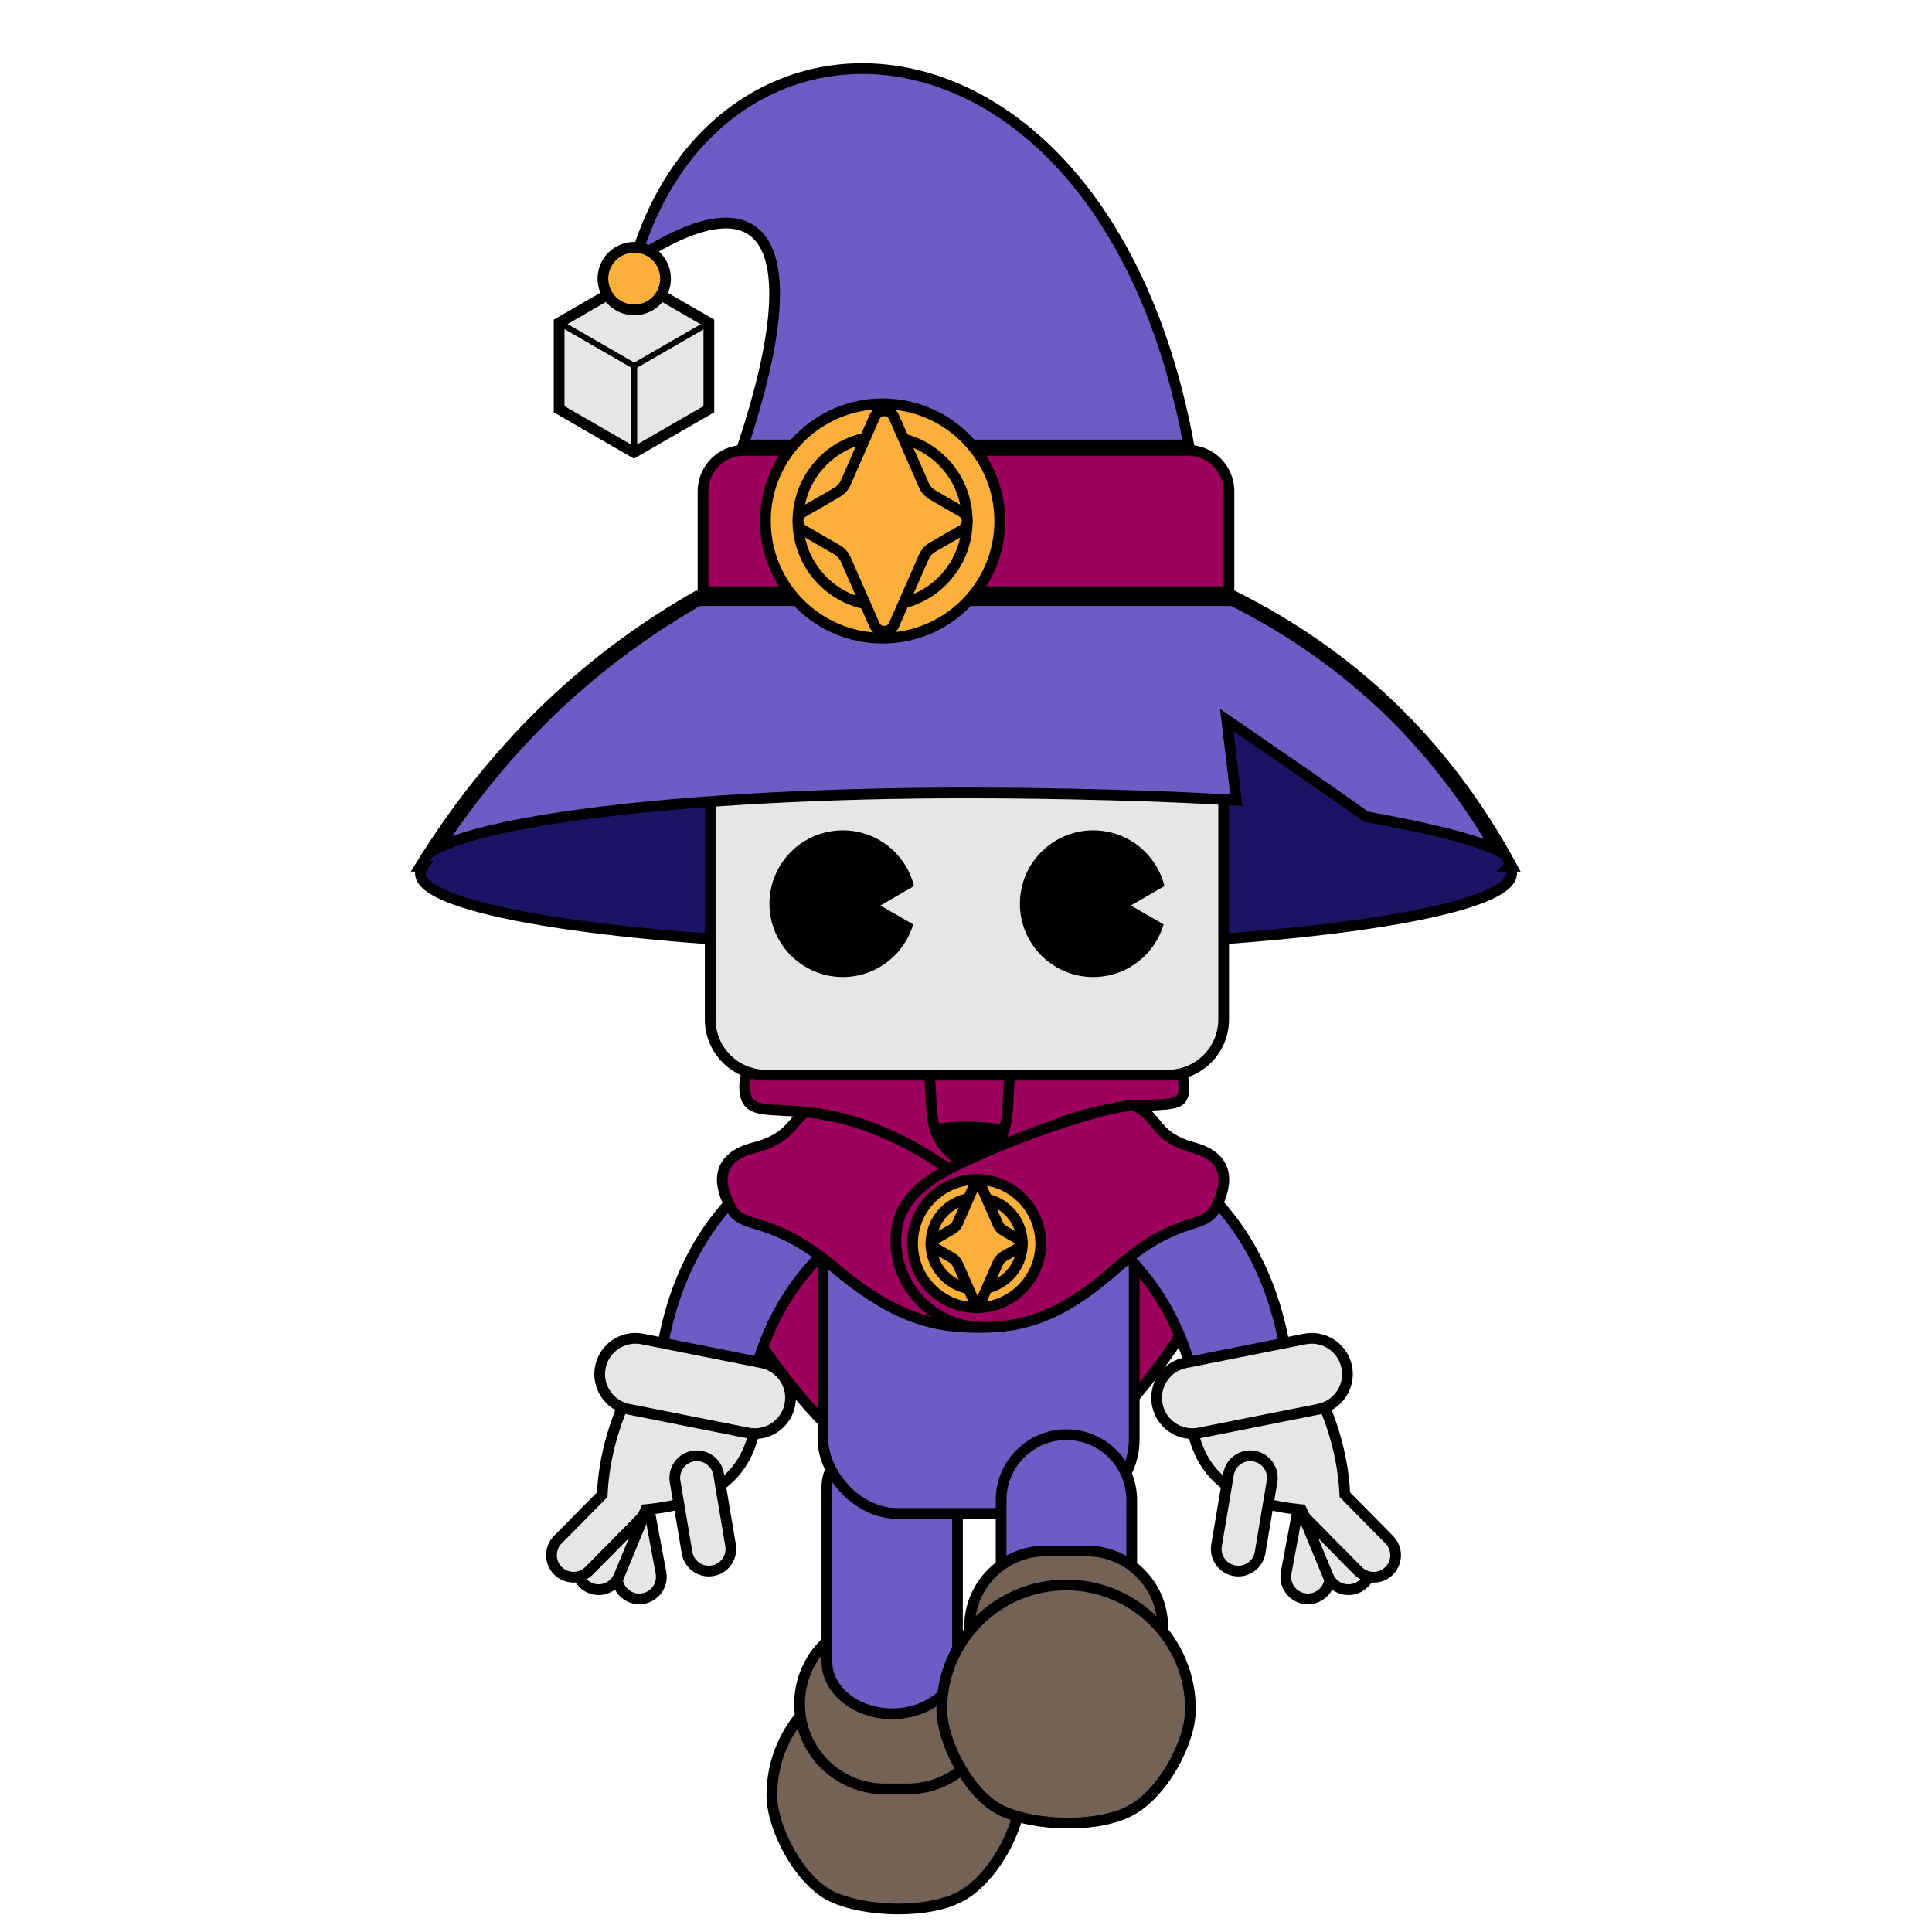 <?xml version="1.0" encoding="UTF-8"?><svg id="Front" xmlns="http://www.w3.org/2000/svg" viewBox="0 0 1080 1080"><defs><style>.cls-1,.cls-2,.cls-3,.cls-4,.cls-5,.cls-6{stroke:#000;stroke-miterlimit:10;}.cls-1,.cls-2,.cls-3,.cls-4,.cls-6{stroke-width:6px;}.cls-1,.cls-7,.cls-5{fill:#e6e6e6;}.cls-8,.cls-4{fill:#9e005d;}.cls-2,.cls-9{fill:#6c5cc4;}.cls-3,.cls-10{fill:#fbb03b;}.cls-11{fill:#736357;}.cls-5{stroke-width:3px;}.cls-6{fill:#1b1464;}</style></defs><g><g><path class="cls-11" d="M502.05,1067.13c-13.85,0-27.61-2.56-36.81-6.85-18.19-8.48-33.77-38.31-33.77-56.78,0-38.32,31.18-69.5,69.5-69.5s69.5,31.18,69.5,69.5c0,17.79-15.11,47.11-33.88,56.84-8.46,4.38-20.72,6.79-34.54,6.79h0Z"/><path d="M500.97,937c36.67,0,66.5,29.83,66.5,66.5,0,8.49-3.63,19.84-9.71,30.35-6.37,11.01-14.59,19.7-22.55,23.82-7.92,4.1-20.01,6.46-33.16,6.46s-26.72-2.46-35.54-6.57c-7.78-3.63-15.92-12.13-22.32-23.31-6.09-10.64-9.72-22.14-9.72-30.75,0-36.67,29.83-66.5,66.5-66.5m0-6c-40.04,0-72.5,32.46-72.5,72.5,0,19.61,16.2,50.5,35.5,59.5,9.9,4.62,24.05,7.13,38.08,7.13s26.53-2.26,35.92-7.13c19.3-10,35.5-39.89,35.5-59.5,0-40.04-32.46-72.5-72.5-72.5h0Z"/></g><g><path class="cls-11" d="M494.47,1000c-26.19,0-47.5-21.31-47.5-47.5s21.31-47.5,47.5-47.5h13c26.19,0,47.5,21.31,47.5,47.5s-21.31,47.5-47.5,47.5h-13Z"/><path d="M507.47,908c24.54,0,44.5,19.96,44.5,44.5s-19.96,44.5-44.5,44.5h-13c-24.54,0-44.5-19.96-44.5-44.5s19.96-44.5,44.5-44.5h13m0-6h-13c-27.89,0-50.5,22.61-50.5,50.5s22.61,50.5,50.5,50.5h13c27.89,0,50.5-22.61,50.5-50.5s-22.61-50.5-50.5-50.5h0Z"/></g></g><path class="cls-4" d="M424.67,750.45c74.75,110.54,152.1,117.54,232.59,0,22.96-43.4,34.51-79.36,0-85.31,0-50.85-232.59-50.85-232.59,0-17.75,18.29-18.63,46.22,0,85.31Z"/><g><path class="cls-9" d="M498.73,958c-20.13,0-36.5-13.15-36.5-29.32v-97.36c0-16.17,16.37-29.32,36.5-29.32s36.5,13.15,36.5,29.32v97.36c0,16.17-16.37,29.32-36.5,29.32Z"/><path d="M498.73,805c18.47,0,33.5,11.81,33.5,26.32v97.36c0,14.51-15.03,26.32-33.5,26.32s-33.5-11.81-33.5-26.32v-97.36c0-14.51,15.03-26.32,33.5-26.32m0-6h0c-21.82,0-39.5,14.47-39.5,32.32v97.36c0,17.85,17.68,32.32,39.5,32.32h0c21.82,0,39.5-14.47,39.5-32.32v-97.36c0-17.85-17.68-32.32-39.5-32.32h0Z"/></g><rect class="cls-2" x="460.03" y="622" width="174" height="224" rx="41.43" ry="41.43"/><g><path class="cls-9" d="M670.23,785.85c-7.89-50.99-34.5-88.66-79.15-112.06l47.74-33.76c43.99,24.06,69.91,60.75,79.18,112.04l-47.76,33.77Z"/><path d="M639,643.57c20.05,11.25,36.45,25.54,48.79,42.5,13.1,18.01,22.14,39.75,26.89,64.66l-42.29,29.9c-8.64-47.96-34.04-83.95-75.65-107.19l42.25-29.88m-.4-7.06l-53.33,37.71c46.34,22.7,75.37,60.39,82.67,116.92l53.33-37.71c-9.69-56.44-39.09-93.61-82.67-116.92h0Z"/></g><g><g><path class="cls-7" d="M731.12,893.77c-.76,0-1.52-.07-2.28-.21-3.24-.6-6.05-2.43-7.91-5.15s-2.56-6-1.95-9.23l7.39-39.65c1.09-5.84,6.18-10.08,12.11-10.08,.76,0,1.52,.07,2.28,.21,6.69,1.25,11.11,7.7,9.86,14.38l-7.39,39.65c-1.09,5.84-6.18,10.08-12.11,10.08Z"/><path d="M738.47,832.45h0c.57,0,1.16,.05,1.73,.16,2.45,.46,4.58,1.84,5.99,3.9,1.41,2.06,1.93,4.54,1.48,6.99l-.12,.65-7.15,38.34-.12,.66c-.82,4.42-4.68,7.63-9.16,7.63-.57,0-1.16-.05-1.73-.16-2.45-.46-4.58-1.84-5.99-3.9-1.41-2.06-1.93-4.54-1.48-6.99l.12-.65,7.15-38.34,.12-.65c.82-4.42,4.68-7.63,9.16-7.63m0-6c-7.24,0-13.68,5.15-15.06,12.53l-.12,.66-7.15,38.34-.12,.66c-1.55,8.32,3.94,16.33,12.26,17.88,.95,.18,1.89,.26,2.83,.26,7.24,0,13.68-5.15,15.06-12.53l.12-.66,7.15-38.34,.12-.66c1.55-8.32-3.94-16.33-12.26-17.88-.95-.18-1.89-.26-2.83-.26h0Z"/></g><g><path class="cls-7" d="M753.82,888.63c-5.02,0-9.49-3-11.41-7.63l-15.38-37.28c-1.26-3.05-1.25-6.4,.01-9.44,1.26-3.04,3.64-5.41,6.68-6.67,1.51-.62,3.09-.94,4.7-.94,5.02,0,9.49,3,11.41,7.63l15.38,37.28c2.59,6.29-.41,13.51-6.7,16.11-1.51,.62-3.09,.94-4.7,.94Z"/><path d="M738.42,829.67h0c3.8,0,7.19,2.27,8.63,5.78l.25,.62,14.88,36.05,.25,.62c1.96,4.76-.31,10.22-5.07,12.19-1.14,.47-2.34,.71-3.55,.71-3.8,0-7.19-2.27-8.63-5.78l-.25-.62-14.88-36.05-.25-.62c-.95-2.3-.95-4.84,0-7.14,.96-2.3,2.75-4.09,5.06-5.04,1.14-.47,2.34-.71,3.55-.71m0-6c-1.95,0-3.93,.37-5.84,1.16-7.83,3.23-11.56,12.19-8.33,20.02l.25,.62,14.88,36.05,.25,.62c2.44,5.91,8.16,9.49,14.18,9.49,1.95,0,3.93-.37,5.84-1.16,7.83-3.23,11.56-12.19,8.33-20.02l-.25-.62-14.88-36.05-.25-.62c-2.44-5.92-8.16-9.49-14.18-9.49h0Z"/></g><g><path class="cls-7" d="M767.85,881.69c-3.32,0-6.44-1.3-8.77-3.67l-28.35-28.7c-1.07-1.09-1.93-2.37-2.55-3.8l-.7-1.62-1.75-.18c-32.14-3.32-51.04-16.15-57.79-39.22l-.05-.15c-1.22-3.5-1.33-7.13-.3-10.21,.94-2.81,2.73-4.8,5.03-5.61l51.49-18c.75-.26,1.53-.39,2.34-.39,4.58,0,9.2,4.04,11.22,9.82l.05,.13,.06,.13c8.31,18.05,13,36.29,13.95,54.2l.06,1.14,24.83,25.14c2.32,2.34,3.58,5.45,3.56,8.74-.02,3.29-1.32,6.38-3.67,8.7-2.32,2.29-5.4,3.56-8.67,3.56Z"/><path d="M726.45,773.14c2.74,0,6.61,2.74,8.39,7.81l.09,.27,.12,.26c8.15,17.71,12.75,35.57,13.68,53.1l.12,2.28,1.6,1.62,23.56,23.85,.47,.47c1.75,1.77,2.71,4.12,2.69,6.62-.02,2.49-1,4.83-2.77,6.58-1.76,1.74-4.09,2.69-6.56,2.69s-4.87-.99-6.64-2.77l-.47-.47-27.41-27.75-.47-.47c-.81-.82-1.46-1.79-1.93-2.88l-1.39-3.24-3.51-.36c-30.79-3.18-48.85-15.31-55.22-37.08l-.04-.15-.05-.15c-.99-2.84-1.1-5.85-.29-8.27,.37-1.11,1.27-3.06,3.17-3.73l51.49-18c.43-.15,.88-.22,1.35-.22m0-6c-1.12,0-2.24,.18-3.33,.56l-51.49,18c-6.61,2.31-9.55,11.1-6.57,19.64,7.47,25.57,28.93,38.12,60.36,41.37,.73,1.71,1.78,3.32,3.17,4.73l.47,.47,27.41,27.75,.47,.47c3,3.04,6.95,4.56,10.91,4.56s7.79-1.47,10.77-4.42c6.02-5.95,6.08-15.66,.13-21.68l-.47-.47-23.56-23.85c-1-18.85-5.93-37.26-14.22-55.29-2.49-7.13-8.34-11.83-14.05-11.83h0Z"/></g><g><path class="cls-7" d="M666.51,801.4c-9.5,0-17.74-6.77-19.59-16.1-1.04-5.24,.02-10.57,2.99-15.01,2.97-4.44,7.49-7.46,12.73-8.5l66.69-13.27c1.3-.26,2.62-.39,3.93-.39,9.5,0,17.73,6.77,19.59,16.1,1.04,5.24-.02,10.57-2.99,15.01-2.97,4.44-7.49,7.46-12.73,8.5l-66.69,13.27c-1.3,.26-2.62,.39-3.93,.39Z"/><path d="M733.26,745.13v6c8.07,0,15.07,5.76,16.65,13.69,.89,4.45-.02,8.99-2.54,12.76-2.52,3.78-6.36,6.34-10.82,7.23l-66.69,13.27c-1.1,.22-2.23,.33-3.34,.33-8.07,0-15.07-5.76-16.65-13.69-.89-4.45,.02-8.99,2.54-12.76,2.52-3.78,6.36-6.34,10.82-7.23l66.69-13.27c1.1-.22,2.23-.33,3.34-.33v-6m0,0c-1.49,0-3,.15-4.51,.45l-66.69,13.27c-12.46,2.48-20.55,14.59-18.07,27.04,2.18,10.94,11.78,18.52,22.53,18.52,1.49,0,3-.15,4.51-.45l66.69-13.27c12.46-2.48,20.55-14.59,18.07-27.04-2.18-10.94-11.78-18.52-22.53-18.52h0Z"/></g><g><path class="cls-7" d="M692.24,878.23c-.69,0-1.38-.06-2.06-.17-3.25-.55-6.09-2.32-8-5.01-1.91-2.68-2.66-5.95-2.12-9.2l6.69-39.78c1-5.96,6.11-10.29,12.14-10.29,.69,0,1.38,.06,2.06,.17,6.71,1.13,11.25,7.5,10.12,14.21l-6.69,39.78c-1,5.96-6.11,10.29-12.14,10.29Z"/><path d="M698.89,816.79h0c.52,0,1.05,.04,1.57,.13,2.46,.41,4.61,1.76,6.06,3.79,1.45,2.03,2.02,4.5,1.6,6.96l-.11,.66-6.47,38.46-.11,.66c-.76,4.51-4.62,7.79-9.19,7.79-.52,0-1.05-.04-1.57-.13-2.46-.41-4.61-1.76-6.06-3.79-1.45-2.03-2.02-4.5-1.6-6.96l.11-.66,6.47-38.46,.11-.66c.76-4.51,4.62-7.79,9.19-7.79m0-6c-7.35,0-13.84,5.3-15.1,12.79l-.11,.66-6.47,38.46-.11,.66c-1.4,8.35,4.23,16.26,12.58,17.66,.86,.14,1.72,.21,2.56,.21,7.35,0,13.84-5.3,15.1-12.79l.11-.66,6.47-38.46,.11-.66c1.4-8.35-4.23-16.26-12.58-17.66-.86-.14-1.72-.21-2.56-.21h0Z"/></g></g><g><path class="cls-9" d="M370.46,752.08c9.27-51.29,35.19-87.98,79.18-112.04l47.74,33.76c-44.66,23.4-71.26,61.06-79.15,112.06l-47.76-33.77Z"/><path d="M449.45,643.57l42.25,29.88c-41.61,23.24-67.01,59.23-75.65,107.19l-42.29-29.9c4.75-24.91,13.79-46.65,26.89-64.66,12.34-16.96,28.74-31.25,48.79-42.5m.4-7.06c-43.59,23.3-72.98,60.48-82.67,116.92l53.33,37.71c7.3-56.53,36.34-94.22,82.67-116.92l-53.33-37.71h0Z"/></g><g><g><path class="cls-7" d="M357.34,893.77c-5.93,0-11.02-4.24-12.11-10.08l-7.39-39.65c-1.25-6.69,3.18-13.14,9.86-14.38,.75-.14,1.52-.21,2.28-.21,5.93,0,11.02,4.24,12.11,10.08l7.39,39.65c.6,3.24-.09,6.52-1.95,9.23s-4.67,4.55-7.91,5.15c-.75,.14-1.52,.21-2.28,.21Z"/><path d="M349.98,832.45c4.48,0,8.33,3.21,9.16,7.63l.12,.66,7.15,38.34,.12,.66c.46,2.45-.07,4.93-1.48,6.99-1.41,2.06-3.54,3.44-5.99,3.9-.57,.11-1.15,.16-1.73,.16-4.48,0-8.33-3.21-9.16-7.63l-.12-.66-7.15-38.34-.12-.66c-.46-2.45,.07-4.93,1.48-6.99,1.41-2.06,3.54-3.44,5.99-3.9,.57-.11,1.15-.16,1.73-.16m0-6c-.93,0-1.88,.09-2.83,.26h0c-8.32,1.55-13.82,9.56-12.26,17.88l.12,.66,7.15,38.34,.12,.66c1.37,7.38,7.82,12.53,15.06,12.53,.93,0,1.88-.09,2.83-.26h0c8.32-1.55,13.82-9.56,12.26-17.88l-.12-.66-7.15-38.34-.12-.66c-1.37-7.38-7.82-12.53-15.06-12.53h0Z"/></g><g><path class="cls-7" d="M334.63,888.63c-1.61,0-3.19-.32-4.7-.94-6.29-2.59-9.29-9.82-6.7-16.11l15.38-37.28c1.91-4.64,6.39-7.63,11.41-7.63,1.61,0,3.19,.31,4.7,.94,3.05,1.26,5.42,3.62,6.68,6.67,1.27,3.04,1.27,6.39,.01,9.44l-15.38,37.28c-1.91,4.64-6.39,7.63-11.41,7.63h0Z"/><path d="M350.03,829.67c1.22,0,2.41,.24,3.55,.71,4.76,1.96,7.03,7.43,5.07,12.19l-.25,.62-14.88,36.05-.25,.61c-1.45,3.51-4.84,5.78-8.63,5.78-1.22,0-2.41-.24-3.55-.71-2.3-.95-4.1-2.74-5.06-5.04s-.96-4.84,0-7.14l.25-.62,14.88-36.05,.25-.62c1.45-3.51,4.84-5.78,8.63-5.78m0-6c-6.02,0-11.74,3.57-14.18,9.49l-.25,.62-14.88,36.05-.25,.62c-3.23,7.83,.5,16.79,8.33,20.02h0c1.91,.79,3.89,1.16,5.84,1.16,6.02,0,11.74-3.57,14.18-9.49l.25-.62,14.88-36.05,.25-.62c3.23-7.83-.5-16.79-8.32-20.02h0c-1.91-.79-3.89-1.16-5.84-1.16h0Z"/></g><g><path class="cls-7" d="M320.61,881.69c-3.27,0-6.34-1.26-8.67-3.56-2.34-2.32-3.65-5.41-3.67-8.7-.02-3.29,1.24-6.4,3.56-8.74l24.83-25.14,.06-1.14c.95-17.91,5.64-36.14,13.95-54.2l.06-.13,.05-.13c2.02-5.78,6.63-9.82,11.22-9.82,.8,0,1.59,.13,2.34,.39l51.49,18c2.3,.8,4.09,2.8,5.03,5.61,1.03,3.08,.92,6.71-.3,10.21l-.05,.15c-6.74,23.07-25.64,35.9-57.79,39.22l-1.75,.18-.7,1.62c-.62,1.44-1.47,2.72-2.55,3.81l-28.34,28.7c-2.33,2.36-5.45,3.66-8.77,3.66h0Z"/><path d="M362,773.14c.47,0,.92,.08,1.35,.22l51.49,18c2.98,1.04,4.9,6.23,2.89,11.99l-.05,.15-.04,.15c-6.36,21.77-24.42,33.9-55.22,37.08l-3.51,.36-1.39,3.24c-.47,1.09-1.12,2.06-1.93,2.88l-.47,.47-27.41,27.75-.47,.47c-1.77,1.79-4.13,2.77-6.64,2.77s-4.8-.96-6.56-2.69c-3.66-3.62-3.7-9.54-.08-13.2l.47-.47,23.56-23.85,1.6-1.62,.12-2.28c.93-17.53,5.53-35.39,13.68-53.1l.12-.26,.09-.27c1.77-5.07,5.64-7.81,8.39-7.81m0-6c-5.71,0-11.56,4.69-14.05,11.83-8.3,18.03-13.22,36.44-14.22,55.29l-23.56,23.85-.47,.47c-5.95,6.02-5.89,15.73,.13,21.68,2.99,2.95,6.88,4.42,10.77,4.42s7.91-1.52,10.91-4.56l.47-.47,27.41-27.75,.47-.47c1.39-1.41,2.44-3.02,3.17-4.73,31.43-3.25,52.88-15.79,60.36-41.37,2.98-8.53,.04-17.33-6.57-19.64l-51.49-18c-1.09-.38-2.2-.56-3.33-.56h0Z"/></g><g><path class="cls-7" d="M421.94,801.4c-1.31,0-2.63-.13-3.93-.39l-66.69-13.27c-10.82-2.15-17.87-12.7-15.71-23.52,1.86-9.33,10.09-16.1,19.59-16.1,1.31,0,2.63,.13,3.93,.39l66.69,13.27c5.24,1.04,9.76,4.06,12.73,8.5,2.97,4.44,4.03,9.77,2.99,15.01-1.86,9.33-10.09,16.1-19.59,16.1h0Z"/><path d="M355.2,751.13c1.11,0,2.24,.11,3.34,.33l66.69,13.27c4.45,.89,8.3,3.45,10.82,7.23,2.52,3.78,3.42,8.31,2.54,12.76-1.58,7.93-8.58,13.69-16.65,13.69-1.11,0-2.24-.11-3.34-.33l-66.69-13.27c-4.45-.89-8.3-3.45-10.82-7.23-2.52-3.78-3.42-8.31-2.54-12.76,1.58-7.93,8.58-13.69,16.65-13.69m0-6c-10.75,0-20.36,7.57-22.53,18.52-2.48,12.46,5.61,24.57,18.07,27.04l66.69,13.27c1.51,.3,3.02,.45,4.51,.45,10.75,0,20.36-7.57,22.53-18.52,2.48-12.46-5.61-24.57-18.07-27.04l-66.69-13.27c-1.51-.3-3.02-.45-4.51-.45h0Z"/></g><g><path class="cls-7" d="M396.21,878.23c-6.03,0-11.14-4.33-12.15-10.29l-6.68-39.77c-.55-3.25,.21-6.52,2.12-9.2,1.91-2.68,4.75-4.46,8-5.01,.68-.12,1.38-.17,2.06-.17,6.03,0,11.14,4.33,12.15,10.29l6.68,39.77c.55,3.25-.21,6.52-2.12,9.2-1.91,2.68-4.75,4.46-8,5.01-.68,.11-1.38,.17-2.06,.17h0Z"/><path d="M389.56,816.79c4.56,0,8.43,3.28,9.19,7.79l.11,.66,6.47,38.46,.11,.66c.41,2.46-.16,4.93-1.6,6.96-1.45,2.03-3.6,3.38-6.06,3.79-.52,.09-1.05,.13-1.57,.13-4.56,0-8.43-3.28-9.19-7.79l-.11-.66-6.47-38.46-.11-.66c-.41-2.46,.16-4.93,1.6-6.96,1.45-2.03,3.6-3.38,6.06-3.79,.52-.09,1.05-.13,1.57-.13m0-6c-.84,0-1.7,.07-2.56,.21h0c-8.35,1.4-13.98,9.31-12.58,17.66l.11,.66,6.47,38.46,.11,.66c1.26,7.49,7.75,12.79,15.1,12.79,.84,0,1.7-.07,2.56-.21,8.35-1.4,13.98-9.31,12.58-17.66l-.11-.66-6.47-38.46-.11-.66c-1.26-7.49-7.75-12.79-15.1-12.79h0Z"/></g></g><g><path class="cls-9" d="M596.12,940c-20.13,0-36.5-16.37-36.5-36.5v-65c0-20.13,16.37-36.5,36.5-36.5s36.5,16.37,36.5,36.5v65c0,20.13-16.37,36.5-36.5,36.5Z"/><path d="M596.13,805c18.47,0,33.5,15.03,33.5,33.5v65c0,18.47-15.03,33.5-33.5,33.5s-33.5-15.03-33.5-33.5v-65c0-18.47,15.03-33.5,33.5-33.5m0-6h0c-21.82,0-39.5,17.68-39.5,39.5v65c0,21.82,17.68,39.5,39.5,39.5h0c21.82,0,39.5-17.68,39.5-39.5v-65c0-21.82-17.68-39.5-39.5-39.5h0Z"/></g><g><g><path class="cls-11" d="M584.47,952c-23.43,0-42.5-19.07-42.5-42.5s19.07-42.5,42.5-42.5h23c23.43,0,42.5,19.07,42.5,42.5s-19.07,42.5-42.5,42.5h-23Z"/><path d="M607.47,870c21.78,0,39.5,17.72,39.5,39.5s-17.72,39.5-39.5,39.5h-23c-21.78,0-39.5-17.72-39.5-39.5s17.72-39.5,39.5-39.5h23m0-6h-23c-25.13,0-45.5,20.37-45.5,45.5s20.37,45.5,45.5,45.5h23c25.13,0,45.5-20.37,45.5-45.5s-20.37-45.5-45.5-45.5h0Z"/></g><g><path class="cls-11" d="M597.05,1019.13c-13.85,0-27.61-2.56-36.81-6.85-18.19-8.48-33.77-38.31-33.77-56.78,0-38.32,31.18-69.5,69.5-69.5s69.5,31.18,69.5,69.5c0,17.79-15.11,47.11-33.88,56.84-8.46,4.38-20.72,6.79-34.54,6.79h0Z"/><path d="M595.97,889c36.67,0,66.5,29.83,66.5,66.5,0,8.49-3.63,19.84-9.71,30.35-6.37,11.01-14.59,19.7-22.55,23.82-7.92,4.1-20.01,6.46-33.16,6.46s-26.72-2.46-35.54-6.57c-7.78-3.63-15.92-12.13-22.32-23.31-6.09-10.64-9.72-22.14-9.72-30.75,0-36.67,29.83-66.5,66.5-66.5m0-6c-40.04,0-72.5,32.46-72.5,72.5,0,19.61,16.2,50.5,35.5,59.5,9.9,4.62,24.05,7.13,38.08,7.13s26.53-2.26,35.92-7.13c19.3-10,35.5-39.89,35.5-59.5,0-40.04-32.46-72.5-72.5-72.5h0Z"/></g></g><g><g><path class="cls-8" d="M540.37,657.17c-50.07-41.25-86.04-41.26-101.51-41.26-1.42,0-2.77,.01-4.06,.02-1.15,0-2.25,.02-3.3,.02-10.94,0-12.73-1.19-12.73-8.46,0-12.83,12.63-25.61,34.65-35.07,23.15-9.95,53.99-15.43,86.85-15.43s63.7,5.48,86.85,15.43c22.02,9.46,34.65,22.25,34.65,35.07,0,9.03-3.13,9.5-17.91,10.23-20.33,1.01-54.17,2.69-103.5,39.44Z"/><path d="M540.28,559.99c32.46,0,62.88,5.39,85.67,15.18,20.87,8.97,32.83,20.75,32.83,32.32,0,4.66-1.13,5.21-1.8,5.54-2.33,1.15-7.4,1.4-13.26,1.69-19.07,.95-54.15,2.69-103.25,38.64-49.96-40.46-86-40.46-101.6-40.46-1.43,0-2.79,.01-4.08,.02-1.14,0-2.24,.02-3.28,.02-2.32,0-7.16,0-8.75-.94-.91-.54-.98-3.59-.98-4.52,0-11.57,11.97-23.35,32.83-32.32,22.78-9.79,53.21-15.18,85.67-15.18m0-6c-68.76,0-124.5,23.95-124.5,53.5,0,10.54,5.22,11.46,15.73,11.46,2.22,0,4.67-.04,7.36-.04,20.28,0,53.99,2.32,101.41,42.08,84.5-64,124.5-23.95,124.5-53.5s-55.74-53.5-124.5-53.5h0Z"/></g><ellipse cx="540.28" cy="667.49" rx="70.5" ry="40.5"/><path class="cls-4" d="M466.74,708.86c27.98,23.56,50.19,33.13,78.37,33.13,28.18,0,51.02-21.8,51.02-48.7s-31.05-31.01-56.86-41.8c-38.4-16.06-78.17-35.81-84.11-33-13.37,6.32-10.52,17.07-33.66,23.09-23.14,6.02-19.26,22.2-12.62,34.14,6.67,12,22.09,3.01,57.86,33.13Z"/><path class="cls-4" d="M532.35,645.49c-27.32-23.11,10.44-56.47-49.13-85.45-39.79,8.93-66.96,26.83-66.96,47.45,0,27.96,35.81-6.39,111.25,44.05l5.01,3.18,6.24-2.82-6.41-6.42Z"/><g><path class="cls-8" d="M528.76,661.35c.99-.91,2.59-2.21,5.18-3.96,28.32-11.55,29.01-27.87,29.69-43.65,.72-16.78,1.46-34.12,34.56-50.54,38.67,8.88,63.59,26.21,63.59,44.29,0,9.03-3.13,9.5-17.91,10.23-20.57,1.02-54.99,2.74-105.28,40.78-2.25,1.34-6.68,2.59-9.83,2.84Z"/><path d="M598.56,566.37c18.2,4.28,33.46,10.46,44.24,17.94,7.29,5.06,15.98,13.19,15.98,23.18,0,4.66-1.13,5.21-1.8,5.54-2.33,1.15-7.4,1.4-13.26,1.69-16.26,.81-44.17,2.19-82.48,24.88,4.64-8.4,5.03-17.36,5.39-25.74,.71-16.47,1.37-32.04,31.94-47.5m-.75-6.33c-68.08,33.12-9.04,71.95-65.3,94.68-10.85,7.29-9.4,9.67-4.81,9.67,3.76,0,9.63-1.6,12.56-3.4,84.5-64,124.5-23.95,124.5-53.5,0-20.63-27.17-38.52-66.96-47.45h0Z"/></g><path class="cls-4" d="M624.11,708.86c-26.67,23.56-47.84,33.13-74.7,33.13s-48.63-21.8-48.63-48.7,24.03-37.9,48.63-48.7c36.6-16.06,80.07-28.91,85.73-26.11,12.75,6.32,10.03,17.07,32.09,23.09,22.06,6.02,18.36,22.2,12.03,34.14-6.36,12-21.06,3.01-55.15,33.13Z"/><g><g><path class="cls-10" d="M545.94,731c-19.76,0-35.83-16.07-35.83-35.83s16.07-35.83,35.83-35.83,35.83,16.08,35.83,35.83-16.08,35.83-35.83,35.83Z"/><path d="M545.94,662.33c18.1,0,32.83,14.73,32.83,32.83s-14.73,32.83-32.83,32.83-32.83-14.73-32.83-32.83,14.73-32.83,32.83-32.83m0-6c-21.45,0-38.83,17.39-38.83,38.83s17.39,38.83,38.83,38.83,38.83-17.39,38.83-38.83-17.39-38.83-38.83-38.83h0Z"/></g><g><circle class="cls-10" cx="545.94" cy="695.17" r="25.53"/><path d="M545.94,672.63c12.43,0,22.53,10.11,22.53,22.53s-10.11,22.53-22.53,22.53-22.53-10.11-22.53-22.53,10.11-22.53,22.53-22.53m0-6c-15.76,0-28.53,12.77-28.53,28.53s12.77,28.53,28.53,28.53,28.53-12.77,28.53-28.53-12.77-28.53-28.53-28.53h0Z"/></g><g><path class="cls-10" d="M546.46,728.8c-.41,0-1.43-.12-1.92-1.26l-9.07-20.68c-.69-1.59-1.86-2.89-3.37-3.76l-10.61-6.12c-.95-.55-1.05-1.45-1.05-1.82s.1-1.27,1.05-1.82l10.61-6.13c1.48-.86,2.68-2.19,3.37-3.76l9.06-20.67c.5-1.13,1.51-1.26,1.92-1.26s1.42,.12,1.92,1.26l9.42,21.48c.7,1.59,1.86,2.89,3.37,3.76l9.21,5.32c.95,.55,1.05,1.45,1.05,1.82s-.1,1.27-1.05,1.82l-9.21,5.32c-1.5,.87-2.67,2.17-3.37,3.76l-9.42,21.48c-.5,1.13-1.51,1.26-1.92,1.26Z"/><path d="M546.46,665.87l4.24,9.67,4.35,9.93c.96,2.18,2.55,3.96,4.62,5.16l7.86,4.54-7.86,4.54c-2.06,1.19-3.66,2.97-4.62,5.16l-4.35,9.93-4.24,9.67-4.24-9.67-4-9.12c-.96-2.18-2.55-3.97-4.62-5.16l-1.4-.81-7.86-4.54,7.86-4.54,1.4-.81c2.06-1.19,3.66-2.97,4.62-5.16l4-9.12,4.24-9.67m0-7.34c-1.89,0-3.78,1.02-4.67,3.05l-5.06,11.55-4,9.12c-.44,1-1.18,1.83-2.12,2.37l-1.4,.81-9.21,5.32c-3.4,1.96-3.4,6.87,0,8.83l9.21,5.32,1.4,.81c.94,.54,1.68,1.37,2.12,2.37l4,9.12,5.06,11.55c.89,2.03,2.78,3.05,4.67,3.05s3.78-1.02,4.67-3.05l5.06-11.55,4.35-9.93c.44-1,1.18-1.83,2.12-2.37l9.21-5.32c3.4-1.96,3.4-6.87,0-8.83l-9.21-5.32c-.94-.54-1.68-1.37-2.12-2.37l-4.35-9.93-5.06-11.55c-.89-2.03-2.78-3.05-4.67-3.05h0Z"/></g></g></g><g><path class="cls-6" d="M843.73,484.24h1.27c-37.48-69.28-90.15-118.44-155.35-151H389.65c-65.28,37.24-115.97,88.39-154.65,151h1.42c-.93,1.32-1.42,2.65-1.42,4,0,22.92,136.55,41.5,305,41.5s305-18.58,305-41.5c0-2.03-1.09-4.02-3.16-5.98,.78,.65,1.42,1.31,1.89,1.98Z"/><g><g><rect class="cls-7" x="397.03" y="314" width="287" height="287" rx="31.13" ry="31.13"/><path d="M652.89,317c15.51,0,28.14,12.62,28.14,28.14v224.73c0,15.51-12.62,28.14-28.14,28.14h-224.73c-15.51,0-28.14-12.62-28.14-28.14v-224.73c0-15.51,12.62-28.14,28.14-28.14h224.73m0-6h-224.73c-18.85,0-34.14,15.28-34.14,34.14v224.73c0,18.85,15.28,34.14,34.14,34.14h224.73c18.85,0,34.14-15.28,34.14-34.14v-224.73c0-18.85-15.28-34.14-34.14-34.14h0Z"/></g><g><path d="M632.13,506.17l18.8-10.85c-4.41-17.88-20.55-31.15-39.8-31.15-22.64,0-41,18.36-41,41s18.36,41,41,41c18.62,0,34.33-12.42,39.33-29.42l-18.33-10.58Z"/><path d="M492.13,506.17l18.8-10.85c-4.41-17.88-20.55-31.15-39.8-31.15-22.64,0-41,18.36-41,41s18.36,41,41,41c18.62,0,34.33-12.42,39.33-29.42l-18.33-10.58Z"/></g></g><g><polygon class="cls-1" points="396.25 228.76 396.25 180.42 354.39 156.26 312.54 180.42 312.54 228.76 354.39 252.92 396.25 228.76"/><path class="cls-5" d="M354.61,156.13l-.07-.04-41.93,24.21-.07,.04v48.5l41.93,24.21,.07,.04,41.93-24.21,.07-.04v-48.5l-41.93-24.21Zm41.5,24.29l-41.57,24-41.57-24,41.57-24,41.57,24Zm-83.29,.25l41.57,24v48l-41.57-24v-48Zm41.86,72.01v-48l41.57-24v48l-41.57,24Z"/></g><g><path class="cls-9" d="M836.76,475.18c-12.3-5.91-35.71-11.82-73.43-18.71-1.56-1.32-4.69-3.52-11-7.96-6.01-4.23-14.4-10.06-24.91-17.33-17.89-12.37-36.01-24.78-36.19-24.9l-5.46-3.74,.78,6.57c2.77,23.24,4,33.61,4.57,38.28-38.17-2.45-99.44-4.14-150.98-4.14-76.46,0-149.64,3.86-206.06,10.88-31.98,3.98-70.16,10.42-89.37,19.95,38.34-58.37,87.31-104.86,145.73-138.33h298.49c32.47,16.29,61.64,36.77,86.7,60.89,23.44,22.56,43.97,48.94,61.12,78.54Z"/><path d="M688.22,338.74c31.95,16.1,60.65,36.3,85.34,60.06,21.21,20.41,40.01,43.97,56.06,70.24-13.61-4.9-34.61-9.82-65.02-15.39-2-1.59-5.25-3.87-10.54-7.59-6.02-4.24-14.41-10.07-24.93-17.35-17.9-12.37-36.02-24.79-36.2-24.91l-10.91-7.47,1.56,13.13c2.2,18.49,3.44,28.86,4.14,34.71-38.4-2.33-97.57-3.92-147.57-3.92-76.58,0-149.89,3.87-206.43,10.9-27.68,3.44-50.33,7.5-67.32,12.06-5.08,1.36-9.59,2.75-13.56,4.17,16.21-23.58,34.22-45.17,53.73-64.38,25.2-24.81,53.69-46.42,84.69-64.26h296.98m1.42-6H389.65c-65.28,37.24-115.97,88.39-154.65,151h1.56c14.79-21.04,145.06-37.5,303.58-37.5,49.02,0,113.35,1.57,154.39,4.37-.03-.13-5-41.87-5-41.87,0,0,73,50,72.4,50.51,35.6,6.49,75.15,15.04,81.79,24.49h1.27c-37.48-69.28-90.15-118.44-155.35-151h0Zm4.89,117.87h0Z"/></g><g><path class="cls-8" d="M393,330.74v-56.08c0-12.64,10.28-22.92,22.92-22.92h248.15c12.64,0,22.92,10.28,22.92,22.92v56.08H393Z"/><path d="M664.08,254.74c10.99,0,19.92,8.94,19.92,19.92v53.08H396v-53.08c0-10.99,8.94-19.92,19.92-19.92h248.15m0-6h-248.15c-14.32,0-25.92,11.61-25.92,25.92v59.08h300v-59.08c0-14.32-11.61-25.92-25.92-25.92h0Z"/></g><path class="cls-2" d="M664.54,248.74h-249.07c39.5-119.81,9.34-149.44-60.43-103.5C403.04-17.76,618.04-2.76,664.54,248.74Z"/><g><g><path class="cls-10" d="M493.37,356.75c-36.12,0-65.5-29.38-65.5-65.5s29.38-65.5,65.5-65.5,65.5,29.38,65.5,65.5-29.38,65.5-65.5,65.5Z"/><path d="M493.37,228.74c34.46,0,62.5,28.04,62.5,62.5s-28.04,62.5-62.5,62.5-62.5-28.04-62.5-62.5,28.04-62.5,62.5-62.5m0-6c-37.83,0-68.5,30.67-68.5,68.5s30.67,68.5,68.5,68.5,68.5-30.67,68.5-68.5-30.67-68.5-68.5-68.5h0Z"/></g><g><path class="cls-10" d="M493.37,338.58c-26.1,0-47.33-21.23-47.33-47.33s21.23-47.33,47.33-47.33,47.33,21.23,47.33,47.33-21.23,47.33-47.33,47.33Z"/><path d="M493.37,246.91c24.45,0,44.33,19.89,44.33,44.33s-19.89,44.33-44.33,44.33-44.33-19.89-44.33-44.33,19.89-44.33,44.33-44.33m0-6c-27.8,0-50.33,22.53-50.33,50.33s22.53,50.33,50.33,50.33,50.33-22.53,50.33-50.33-22.53-50.33-50.33-50.33h0Z"/></g><g><path class="cls-10" d="M494.29,352.87c-2.45,0-4.5-1.34-5.49-3.59l-15.99-36.47c-1.04-2.36-2.76-4.29-4.99-5.57l-18.71-10.8c-1.88-1.08-3-3.02-3-5.19s1.12-4.11,3-5.19l18.72-10.81c2.23-1.29,3.95-3.21,4.99-5.57l15.99-36.47c.98-2.25,3.04-3.59,5.49-3.59s4.51,1.34,5.49,3.59l16.61,37.89c1.03,2.36,2.76,4.28,4.99,5.57l16.25,9.38c1.88,1.08,3,3.02,3,5.19s-1.12,4.11-3,5.19l-16.25,9.38c-2.23,1.29-3.95,3.21-4.99,5.57l-16.61,37.89c-.98,2.25-3.04,3.59-5.49,3.59Z"/><path d="M494.29,232.62c.59,0,2.03,.17,2.74,1.79l8.93,20.38,7.68,17.52c1.29,2.95,3.45,5.36,6.24,6.97l16.25,9.38c1.35,.78,1.5,2.07,1.5,2.59s-.15,1.81-1.5,2.59l-16.25,9.38c-2.79,1.61-4.94,4.02-6.24,6.97l-7.68,17.52-8.93,20.38c-.71,1.62-2.15,1.79-2.74,1.79s-2.03-.17-2.74-1.79l-8.93-20.38-7.05-16.09c-1.29-2.95-3.45-5.36-6.24-6.96l-2.47-1.42-16.25-9.38c-1.35-.78-1.5-2.07-1.5-2.59s.15-1.81,1.5-2.59l16.25-9.38,2.47-1.42c2.79-1.61,4.94-4.02,6.24-6.97l7.05-16.09,8.93-20.38c.71-1.62,2.15-1.79,2.74-1.79m0-6c-3.33,0-6.66,1.79-8.24,5.38l-8.93,20.38-7.05,16.09c-.77,1.76-2.08,3.22-3.74,4.18l-2.47,1.42-16.25,9.38c-6,3.46-6,12.12,0,15.58l16.25,9.38,2.47,1.42c1.66,.96,2.97,2.42,3.74,4.18l7.05,16.09,8.93,20.38c1.57,3.59,4.91,5.38,8.24,5.38s6.66-1.79,8.24-5.38l8.93-20.38,7.68-17.52c.77-1.76,2.08-3.22,3.74-4.18h0l16.25-9.38c6-3.46,6-12.12,0-15.58l-16.25-9.38c-1.66-.96-2.97-2.42-3.74-4.18l-7.68-17.52-8.93-20.38c-1.57-3.59-4.91-5.38-8.24-5.38h0Z"/></g></g><circle class="cls-3" cx="354.54" cy="155.74" r="17.5"/></g></svg>